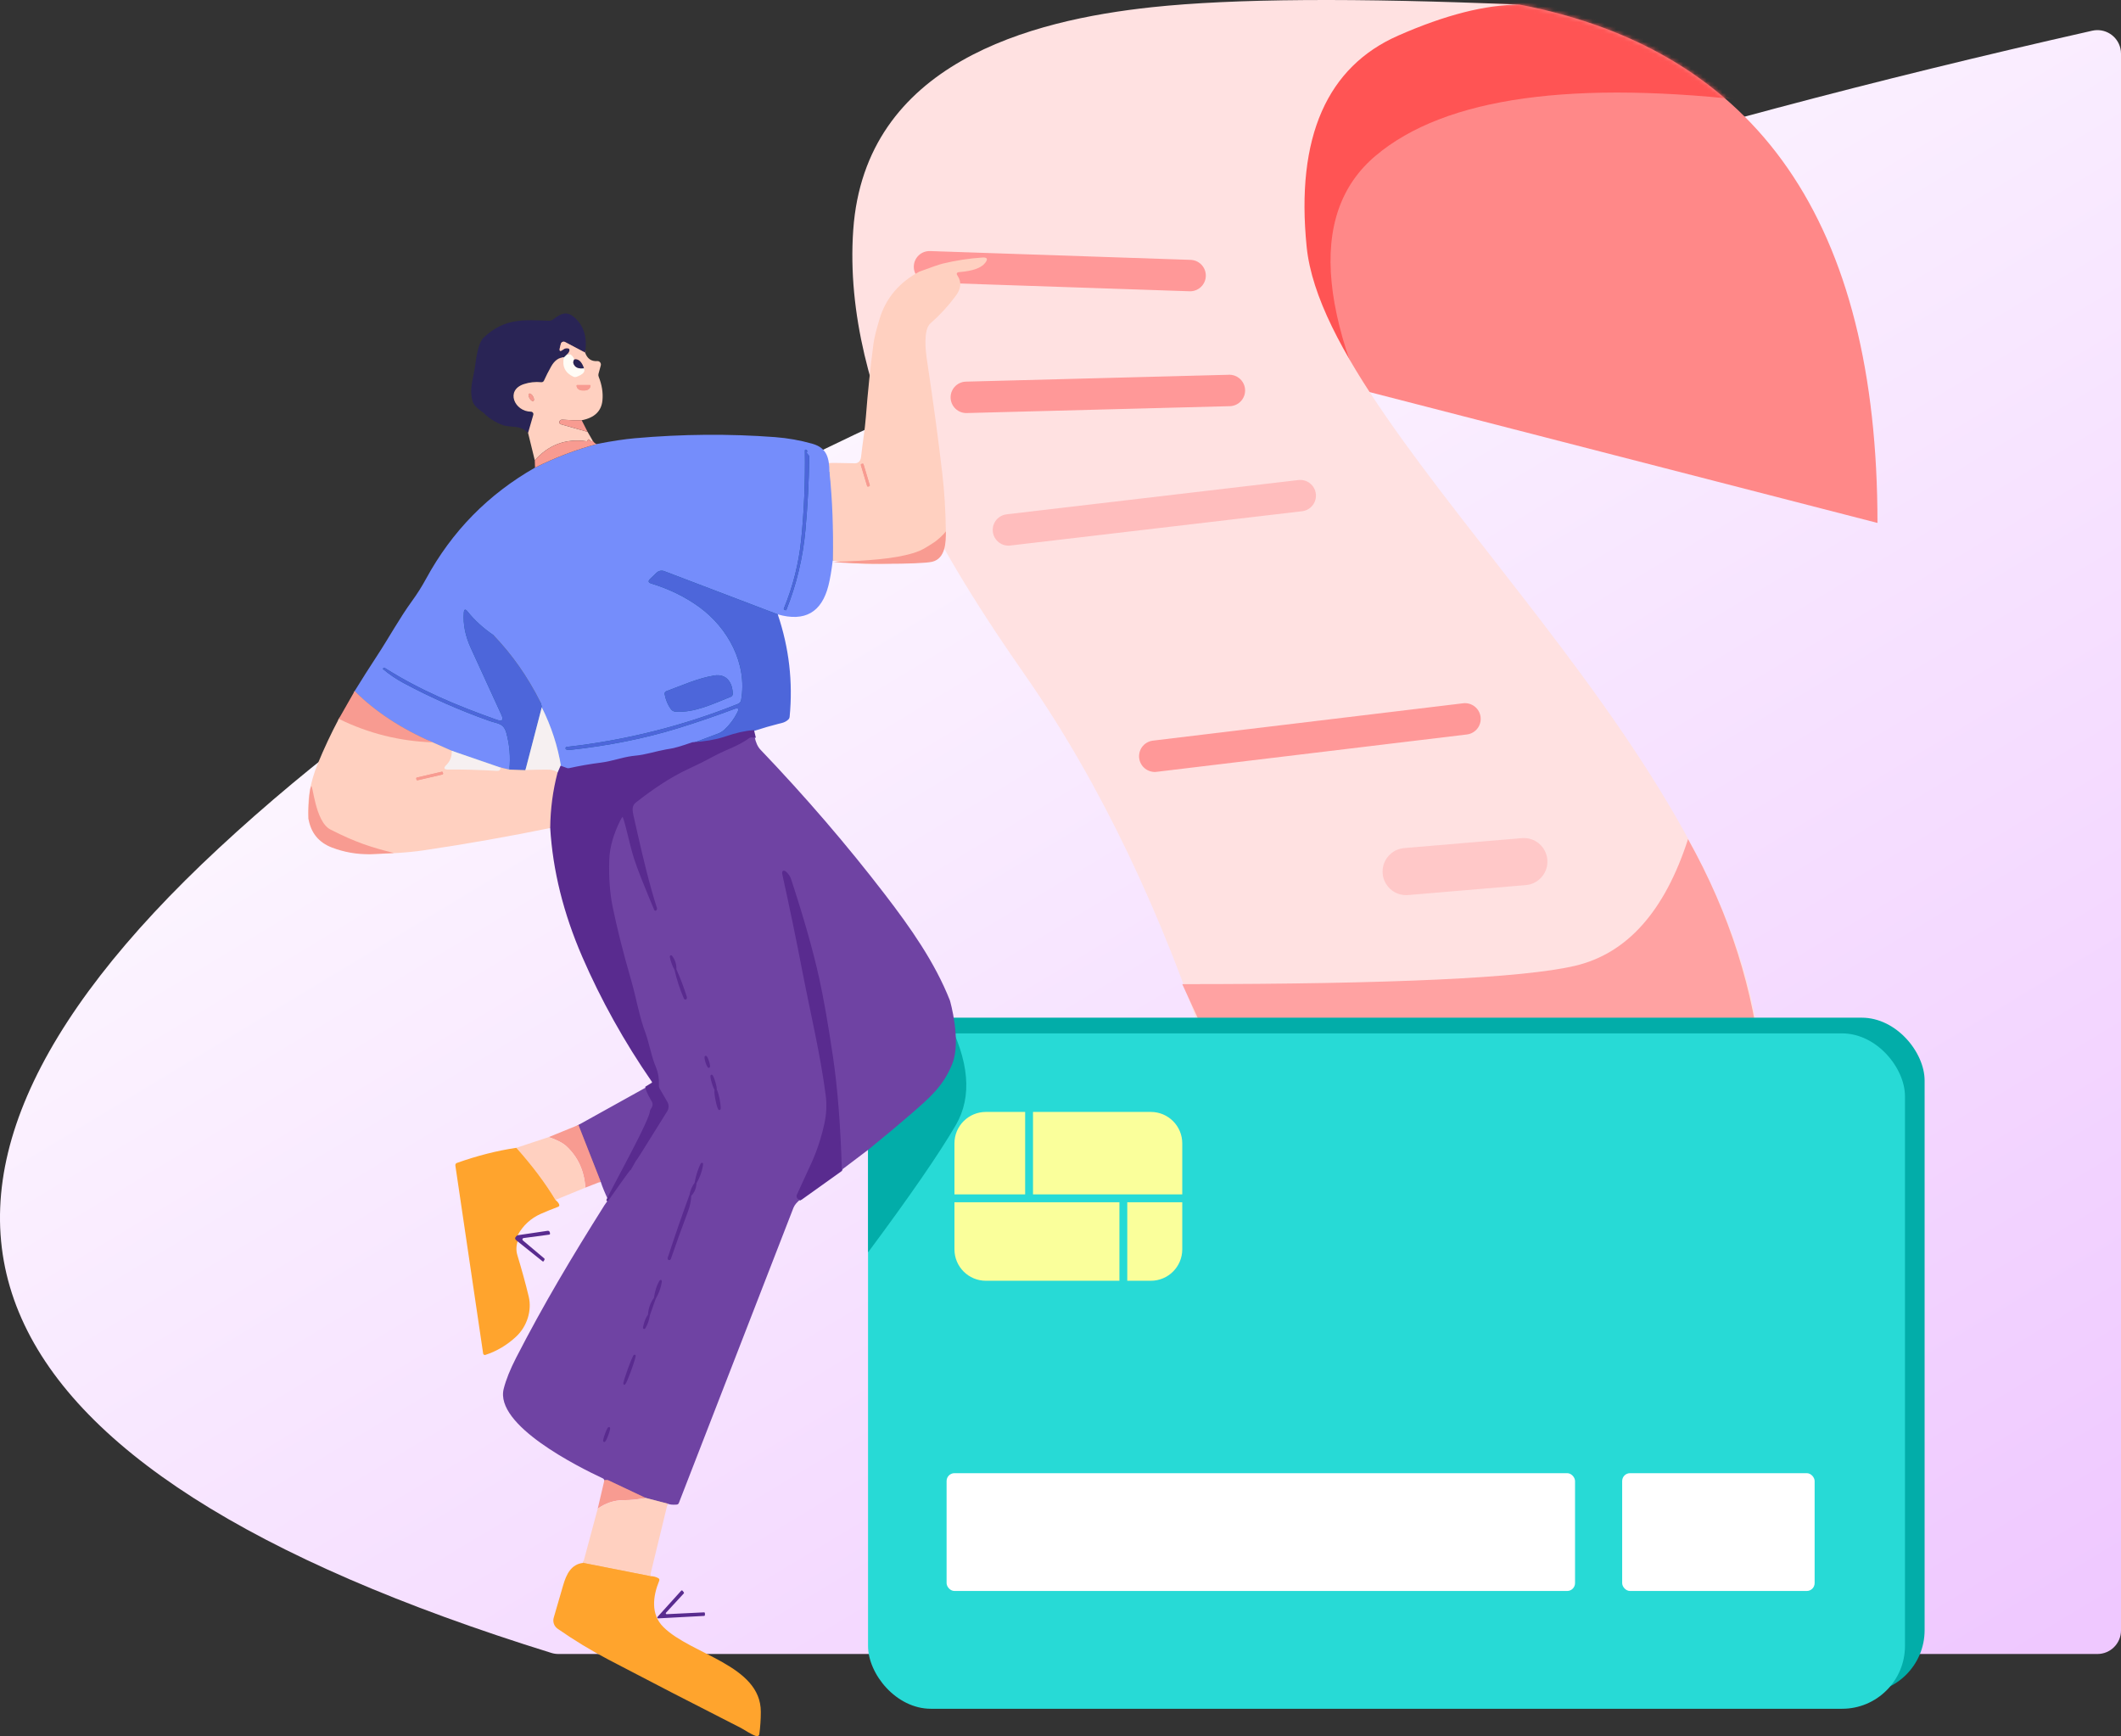<?xml version="1.0" encoding="UTF-8"?>
<svg width="540px" height="442px" viewBox="0 0 540 442" version="1.1" xmlns="http://www.w3.org/2000/svg" xmlns:xlink="http://www.w3.org/1999/xlink">
    <rect x="0" y="0" width="540" height="442" fill="#333333" stroke="none"/>
    <title>编组 30</title>
    <defs>
        <linearGradient x1="28.07%" y1="11.986%" x2="100%" y2="96.091%" id="linearGradient-1">
            <stop stop-color="#FFFFFF" offset="0.068%"></stop>
            <stop stop-color="#EFC8FF" offset="100%"></stop>
        </linearGradient>
        <path d="M73.894,0 C134.631,11.699 165,55.682 165,131.946 C165,131.946 112.917,118.529 8.75,91.695 C-2.917,65.378 -2.917,44.147 8.75,28.001 C17.092,16.455 28.911,6.59 47.53,2.011 C52.476,0.795 61.264,0.124 73.894,0 Z" id="path-2"></path>
    </defs>
    <g id="页面-1" stroke="none" stroke-width="1" fill="none" fill-rule="evenodd">
        <g id="3" transform="translate(-130, -962)">
            <g id="编组-30" transform="translate(130, 962)">
                <path d="M540,13.67 L540,415.057 C540,418.37 537.314,421.057 534,421.057 L142.156,421.057 C141.553,421.057 140.954,420.966 140.378,420.787 C-12.19,373.432 -40.396,305.125 55.761,215.865 C151.06,127.402 310.033,58.052 532.68,7.817 L532.68,7.817 C535.912,7.088 539.124,9.118 539.853,12.35 C539.951,12.783 540,13.226 540,13.67 Z" id="矩形" fill="url(#linearGradient-1)"></path>
                <path d="M214.086,297.963 C213.764,286.723 213.01,277.081 211.824,269.036 C210.593,260.754 209.435,254.148 208.35,249.219 C206.797,242.171 204.408,233.737 201.183,223.917 C200.985,223.314 200.66,222.784 200.208,222.328 C199.497,221.613 199.248,221.748 199.463,222.734 C201.27,230.92 202.99,239.249 204.622,247.723 C206.563,257.779 209.104,268.292 210.469,278.788 C210.785,281.216 210.666,283.675 210.113,286.166 C209.322,289.738 208.229,293.059 206.834,296.129 C205.591,298.884 204.351,301.586 203.114,304.234 C203.029,304.418 203.034,304.632 203.129,304.81 C203.225,304.988 203.398,305.11 203.597,305.138 L203.962,305.197" id="路径" stroke="#6A5C93" stroke-width="0.848"></path>
                <g id="编组-28" transform="translate(217.007, 0)">
                    <g id="路径-3" transform="translate(95.993, 1.18)">
                        <mask id="mask-3" fill="white">
                            <use xlink:href="#path-2"></use>
                        </mask>
                        <use id="蒙版" fill="#FF8888" xlink:href="#path-2"></use>
                        <path d="M135.35,24.82 C87.589,19.016 54.874,23.572 37.205,38.488 C19.536,53.404 22.303,81.473 45.505,122.695 L-19.109,107.419 C-28.697,56.418 -33.49,28.885 -33.49,24.82 C-33.49,18.722 20.492,-55.18 20.492,-55.18 C20.492,-55.18 110.622,-36.125 110.622,-36.125 C110.622,-36.125 118.865,-15.81 135.35,24.82 Z" fill="#FF5454" mask="url(#mask-3)"></path>
                    </g>
                    <path d="M169.887,1.18 C161.21,1.18 150.895,3.81 138.943,9.071 C121.015,16.963 112.819,34.719 115.668,62.868 C120.747,113.057 231.343,195.821 231.343,275.568 C231.343,355.315 175.198,362.315 124.478,355.806 C90.664,351.467 56.776,328.316 22.814,286.354 C75.997,298.789 98.656,293.012 90.791,269.021 C78.993,233.034 63.391,199.706 43.993,171.894 C24.595,144.082 -2.75,101.095 0.223,58.567 C3.197,16.04 45.391,5.129 76.323,1.83 C96.944,-0.37 128.132,-0.586 169.887,1.18 Z" id="路径-114" fill="#FFE1E1"></path>
                    <line x1="19.643" y1="67.91" x2="85.993" y2="70.152" id="路径-120" stroke="#FF5454" stroke-width="8" opacity="0.513" stroke-linecap="round"></line>
                    <line x1="29.013" y1="101.152" x2="95.993" y2="99.402" id="路径-120备份" stroke="#FF5454" stroke-width="8" opacity="0.513" stroke-linecap="round"></line>
                    <line x1="39.737" y1="134.904" x2="114.03" y2="126.175" id="路径-120备份-2" stroke="#FF5454" stroke-width="8" opacity="0.249" stroke-linecap="round"></line>
                    <line x1="76.993" y1="192.515" x2="155.977" y2="183.006" id="路径-120备份-4" stroke="#FF5454" stroke-width="8" opacity="0.513" stroke-linecap="round"></line>
                    <line x1="140.993" y1="221.877" x2="170.96" y2="219.341" id="路径-120备份-5" stroke="#FF5454" stroke-width="12" opacity="0.172" stroke-linecap="round" stroke-linejoin="round"></line>
                    <path d="M212.76,213.617 C206.827,232.004 197.238,242.753 183.993,245.865 C170.748,248.977 137.415,250.533 83.993,250.533 L93.028,270.312 L231.343,271.603 C230.484,262.088 228.503,252.424 225.398,242.61 C222.294,232.797 218.081,223.132 212.76,213.617 Z" id="路径-121" fill="#FFA2A2"></path>
                </g>
                <line x1="169.978" y1="382.784" x2="164.319" y2="381.305" id="路径" stroke="#B7939E" stroke-width="0.848"></line>
                <path d="M164.319,381.305 C160.981,379.744 157.82,378.251 154.838,376.826 C154.691,376.759 154.372,376.75 153.881,376.801" id="路径" stroke="#AD768A" stroke-width="0.848"></path>
                <line x1="152.932" y1="300.819" x2="147.264" y2="286.385" id="路径" stroke="#AD768A" stroke-width="0.848"></line>
                <path d="M212.011,142.688 C212.214,134.806 211.934,127.279 211.172,120.107" id="路径" stroke="#9297A4" stroke-width="0.848"></path>
                <path d="M198.014,156.403 L169.097,145.392 C168.44,145.144 167.697,145.295 167.183,145.781 L165.522,147.369 C164.946,147.916 165.039,148.307 165.801,148.544 C170.433,149.964 174.534,151.978 178.104,154.586 C185.331,159.868 190.329,169.003 188.686,178.223 C188.612,178.653 188.32,179.015 187.915,179.178 C173.952,184.784 159.419,188.437 144.315,190.139 C144.067,190.167 143.959,190.305 143.993,190.553 C144.005,190.671 144.067,190.753 144.18,190.798 C144.462,190.911 144.759,190.95 145.069,190.916 C154.954,189.835 164.087,188.007 172.469,185.432 C177.333,183.933 182.153,182.285 186.932,180.488 C187.954,180.099 188.22,180.392 187.728,181.367 C186.875,183.057 185.777,184.519 184.433,185.753 C183.951,186.194 183.39,186.538 182.78,186.767 L176.29,189.209" id="路径" stroke="#186094" stroke-width="0.848"></path>
                <path d="M176.29,189.209 C173.624,190.156 171.698,190.714 170.512,190.883 C167.53,191.305 164.717,192.353 161.743,192.623 C158.744,192.894 156.117,193.993 153.093,194.381 C150.291,194.736 147.577,195.207 144.951,195.793 C144.718,195.842 144.478,195.828 144.256,195.75 L142.858,195.235" id="路径" stroke="#456198" stroke-width="0.848"></path>
                <path d="M142.858,195.235 C142.022,190.018 140.381,184.959 137.935,180.057" id="路径" stroke="#91B1CB" stroke-width="0.848"></path>
                <path d="M137.935,180.057 C137.879,179.522 137.741,179.043 137.52,178.62" id="路径" stroke="#186094" stroke-width="0.848"></path>
                <path d="M137.52,178.62 C137.444,176.956 136.724,175.181 136.698,173.795 C136.614,169.451 139.045,167.415 142.206,164.854 C142.782,164.386 142.7,164.141 141.96,164.119 C135.292,163.958 132.242,162.42 129.776,155.998 C129.562,155.44 129.364,155.445 129.183,156.014 C128.511,158.133 127.336,160.031 125.659,161.71" id="路径" stroke="#8F8E6E" stroke-width="0.848"></path>
                <path d="M125.659,161.71 C123.027,159.913 120.821,157.902 119.042,155.676 C118.471,154.967 118.152,155.065 118.084,155.972 C117.858,158.879 118.454,161.882 119.872,164.981 C122.465,170.643 125.063,176.316 127.667,182.001 C128.265,183.313 127.884,183.73 126.523,183.252 C116.449,179.677 107.155,175.84 97.928,170.018 C97.81,169.939 97.708,169.956 97.623,170.068 L97.496,170.246 C97.474,170.274 97.476,170.299 97.505,170.322 C99.103,171.668 100.84,172.846 102.715,173.854 C109.725,177.612 117.025,180.835 124.617,183.522 C126.718,184.266 128.234,184.046 128.929,186.632 C129.748,189.668 130,192.764 129.683,195.919" id="路径" stroke="#186094" stroke-width="0.848"></path>
                <line x1="129.683" y1="195.919" x2="127.345" y2="195.37" id="路径" stroke="#9297A4" stroke-width="0.848"></line>
                <line x1="127.345" y1="195.37" x2="115.026" y2="191.128" id="路径" stroke="#91B1CB" stroke-width="0.848"></line>
                <line x1="115.026" y1="191.128" x2="110.154" y2="188.981" id="路径" stroke="#9297A4" stroke-width="0.848"></line>
                <path d="M110.154,188.981 C102.15,185.505 95.531,181.153 90.295,175.925" id="路径" stroke="#887B8F" stroke-width="0.848"></path>
                <path d="M191.778,186.133 C189.79,186.268 187.435,186.801 184.712,187.73 C182.43,188.508 179.623,189.001 176.29,189.209" id="路径" stroke="#324F88" stroke-width="0.848"></path>
                <line x1="165.496" y1="401.224" x2="148.475" y2="397.869" id="路径" stroke="#F5B46E" stroke-width="0.848"></line>
                <path d="M115.026,191.128 C115.077,192.559 114.613,193.767 113.636,194.753 C112.868,195.525 113.029,195.908 114.119,195.902 C118.022,195.863 122.16,195.976 126.531,196.24 C126.803,196.257 127.012,196.207 127.158,196.088 C127.407,195.891 127.469,195.652 127.345,195.37" id="路径" stroke="#F7D7CA" stroke-width="0.848"></path>
                <path d="M142.172,196.824 C140.997,201.308 140.384,205.948 140.333,210.742" id="路径" stroke="#AB8798" stroke-width="0.848"></path>
                <path d="M110.154,188.981 C101.772,188.699 93.808,186.708 86.262,183.006" id="路径" stroke="#EEA18F" stroke-width="0.848"></path>
                <path d="M125.659,161.71 C130.358,166.606 134.312,172.243 137.52,178.62" id="路径" stroke="#7C7D5E" stroke-width="0.848"></path>
                <line x1="137.935" y1="180.057" x2="133.767" y2="196.071" id="路径" stroke="#7E9FBB" stroke-width="0.848"></line>
                <line x1="133.767" y1="196.071" x2="129.683" y2="195.919" id="路径" stroke="#7F8694" stroke-width="0.848"></line>
                <line x1="142.858" y1="195.235" x2="142.172" y2="196.824" id="路径" stroke="#AAA0BF" stroke-width="0.848"></line>
                <path d="M142.172,196.824 C141.483,196.221 140.48,195.928 139.164,195.945 C137.464,195.962 135.665,196.004 133.767,196.071" id="路径" stroke="#F7D7CA" stroke-width="0.848"></path>
                <path d="M143.57,90.977 C143.073,93.27 143.875,94.909 145.976,95.895 C146.226,96.009 146.512,96.021 146.772,95.929 C148.455,95.321 149.088,94.597 148.67,93.757" id="路径" stroke="#FAD8C5" stroke-width="0.848"></path>
                <path d="M148.67,93.757 C148.088,92.061 147.272,91.309 146.222,91.501" id="路径" stroke="#AC7367" stroke-width="0.848"></path>
                <path d="M146.222,91.501 C145.702,90.323 145.058,89.918 144.29,90.284" id="路径" stroke="#FAD8C5" stroke-width="0.848"></path>
                <path d="M131.784,314.459 C131.536,314.622 131.361,314.794 131.259,314.975 C131.124,315.234 131.166,315.459 131.386,315.651 L131.784,316.014" id="路径" stroke="#A96A32" stroke-width="0.848"></path>
                <path d="M148.967,89.76 L143.858,87.064 C143.654,86.958 143.414,86.95 143.205,87.043 C142.997,87.135 142.844,87.318 142.79,87.537 L142.553,88.484 C142.316,89.414 142.581,89.588 143.349,89.008 C143.728,88.715 144.126,88.599 144.544,88.661 C144.922,88.712 145.066,88.923 144.976,89.295 C144.886,89.667 144.657,89.997 144.29,90.284" id="路径" stroke="#AC7367" stroke-width="0.848"></path>
                <path d="M146.222,91.501 C145.843,92.019 145.871,92.552 146.306,93.098 C146.764,93.667 147.552,93.887 148.67,93.757" id="路径" stroke="#AE8E89" stroke-width="0.848"></path>
                <path d="M219.85,118.186 C219.833,118.13 219.795,118.083 219.743,118.056 C219.692,118.028 219.632,118.022 219.576,118.038 L219.316,118.116 C219.199,118.15 219.133,118.273 219.168,118.389 L220.76,123.718 C220.777,123.774 220.815,123.821 220.867,123.848 C220.918,123.876 220.979,123.882 221.035,123.866 L221.294,123.788 C221.411,123.754 221.477,123.631 221.442,123.515 L219.85,118.186" id="路径" stroke="#EEA18F" stroke-width="0.848"></path>
                <path d="M150.212,98.016 L146.925,98.016 C146.855,98.016 146.798,98.073 146.798,98.143 L146.798,98.211 C146.798,98.869 147.473,99.402 148.306,99.402 L148.831,99.402 C149.664,99.402 150.339,98.869 150.339,98.211 L150.339,98.143 C150.339,98.073 150.282,98.016 150.212,98.016" id="路径" stroke="#EEA18F" stroke-width="0.848"></path>
                <path d="M135.81,102.088 C135.925,102.021 135.978,101.859 135.957,101.637 C135.936,101.414 135.843,101.15 135.699,100.902 C135.399,100.385 134.962,100.078 134.723,100.216 C134.608,100.282 134.555,100.444 134.576,100.667 C134.597,100.889 134.69,101.154 134.834,101.402 C135.134,101.919 135.572,102.226 135.81,102.088" id="路径" stroke="#AC7367" stroke-width="0.848"></path>
                <path d="M205.478,115.003 C205.563,114.828 205.521,114.681 205.351,114.563 C205.057,114.355 204.913,114.428 204.919,114.783 C205.026,122.637 204.713,130.175 203.979,137.397 C203.374,143.369 201.908,149.203 199.581,154.899 C199.508,155.068 199.559,155.183 199.734,155.245 L200.022,155.347 C200.107,155.381 200.169,155.353 200.208,155.262 C202.801,148.761 204.419,141.989 205.063,134.947 C205.634,128.67 205.956,122.487 206.029,116.397 C206.029,116.138 205.939,115.918 205.758,115.738 L205.563,115.535 C205.41,115.377 205.382,115.2 205.478,115.003" id="路径" stroke="#186094" stroke-width="0.848"></path>
                <path d="M140.257,145.4 C145.306,142.206 148.941,142.62 153.482,145.628 C153.957,145.938 154.09,145.831 153.881,145.307 C151.909,140.316 153.141,136.31 157.575,133.29 C158.173,132.885 158.111,132.656 157.388,132.606 C151.39,132.209 149.212,130.721 146.738,125.321 C146.563,124.938 146.385,124.938 146.205,125.321 C145.51,126.775 144.79,128.482 143.765,129.707 C142.087,131.724 139.556,132.696 136.173,132.623 C134.789,132.594 134.674,132.961 135.826,133.721 C139.921,136.425 141.158,140.13 139.537,144.834 C139.237,145.702 139.477,145.89 140.257,145.4" id="路径" stroke="#8F8E6E" stroke-width="0.848"></path>
                <path d="M164.344,167.17 C163.319,164.22 164.395,161.077 166.988,159.336 C167.462,159.015 167.414,158.817 166.844,158.744 C163.082,158.237 160.628,156.516 159.481,153.581 C159.295,153.107 159.117,153.11 158.947,153.589 C157.897,156.603 155.615,158.316 152.101,158.727 C151.339,158.817 151.268,159.088 151.89,159.538 C154.341,161.319 155.18,163.862 154.406,167.17 C154.27,167.767 154.471,167.916 155.008,167.617 C158.142,165.871 161.074,165.863 163.802,167.592 C163.932,167.676 164.101,167.668 164.224,167.573 C164.346,167.478 164.394,167.316 164.344,167.17" id="路径" stroke="#8F8E6E" stroke-width="0.848"></path>
                <path d="M181.865,171.961 C177.663,172.637 173.698,174.471 169.631,175.967 C169.328,176.08 169.152,176.398 169.216,176.719 C169.504,178.212 170.038,179.485 170.817,180.539 C171.092,180.904 171.51,181.132 171.961,181.164 C176.816,181.511 181.645,179.136 186.059,177.378 C186.37,177.257 186.57,176.955 186.559,176.626 C186.5,173.803 185.009,171.463 181.865,171.961" id="路径" stroke="#186094" stroke-width="0.848"></path>
                <path d="M112.742,196.625 C112.729,196.568 112.694,196.519 112.644,196.488 C112.595,196.457 112.535,196.448 112.478,196.461 L106.14,197.932 C106.083,197.945 106.034,197.98 106.003,198.03 C105.972,198.079 105.962,198.139 105.976,198.196 L106.041,198.475 C106.054,198.532 106.089,198.581 106.139,198.612 C106.189,198.643 106.248,198.653 106.305,198.64 L112.643,197.169 C112.7,197.156 112.749,197.12 112.78,197.071 C112.811,197.021 112.821,196.962 112.807,196.905 L112.742,196.625" id="路径" stroke="#EEA18F" stroke-width="0.848"></path>
                <path d="M171.969,246.836 C172.534,249.309 173.328,251.737 174.35,254.12 C174.378,254.182 174.424,254.219 174.486,254.23 C174.52,254.236 174.548,254.222 174.571,254.188 C174.644,254.092 174.664,253.985 174.63,253.867 C173.884,251.467 172.997,249.123 171.969,246.836" id="路径" stroke="#6A5C93" stroke-width="0.848"></path>
                <path d="M171.969,246.836 C172.003,245.596 171.679,244.517 170.995,243.599 C170.803,243.34 170.738,243.368 170.8,243.683 C171.032,244.81 171.422,245.861 171.969,246.836" id="路径" stroke="#6A5C93" stroke-width="0.848"></path>
                <path d="M180.477,271.601 C180.533,271.584 180.543,271.431 180.506,271.177 C180.469,270.923 180.387,270.588 180.279,270.246 C180.171,269.904 180.045,269.583 179.93,269.353 C179.814,269.124 179.717,269.005 179.662,269.022 C179.606,269.04 179.595,269.192 179.632,269.447 C179.669,269.701 179.751,270.036 179.859,270.378 C179.967,270.72 180.093,271.041 180.209,271.271 C180.325,271.5 180.421,271.619 180.477,271.601" id="路径" stroke="#6A5C93" stroke-width="0.848"></path>
                <path d="M182.197,277.301 C182.253,277.285 182.252,277.086 182.195,276.749 C182.137,276.413 182.027,275.965 181.89,275.506 C181.753,275.046 181.599,274.612 181.462,274.298 C181.325,273.985 181.217,273.818 181.161,273.835 C181.105,273.852 181.106,274.05 181.163,274.387 C181.221,274.724 181.33,275.171 181.468,275.631 C181.605,276.091 181.759,276.525 181.896,276.838 C182.033,277.152 182.141,277.318 182.197,277.301" id="路径" stroke="#6A5C93" stroke-width="0.848"></path>
                <path d="M183.169,282.349 C183.325,282.319 183.236,281.206 182.97,279.865 C182.703,278.523 182.361,277.461 182.205,277.492 C182.049,277.522 182.138,278.635 182.405,279.976 C182.671,281.318 183.013,282.38 183.169,282.349" id="路径" stroke="#6A5C93" stroke-width="0.848"></path>
                <path d="M177.087,301.149 C176.426,302.079 175.983,303.132 175.757,304.31" id="路径" stroke="#6A5C93" stroke-width="0.848"></path>
                <path d="M175.757,304.31 C173.814,309.617 171.967,314.955 170.216,320.324 C170.182,320.431 170.221,320.501 170.334,320.535 L170.334,320.544 C170.447,320.577 170.521,320.541 170.555,320.434 C171.933,316.422 173.373,312.428 174.876,308.45 C175.406,307.059 175.7,305.679 175.757,304.31" id="路径" stroke="#6A5C93" stroke-width="0.848"></path>
                <path d="M175.757,304.31 C176.564,303.515 177.008,302.462 177.087,301.149" id="路径" stroke="#6A5C93" stroke-width="0.848"></path>
                <path d="M177.087,301.149 C177.889,299.741 178.417,298.346 178.671,296.966 C178.841,296.031 178.736,296 178.358,296.873 C177.804,298.129 177.381,299.555 177.087,301.149" id="路径" stroke="#6A5C93" stroke-width="0.848"></path>
                <path d="M166.717,330.516 C165.801,331.766 165.304,333.175 165.225,334.741" id="路径" stroke="#6A5C93" stroke-width="0.848"></path>
                <path d="M165.225,334.741 C164.661,335.502 164.251,336.502 163.997,337.741 C163.901,338.192 163.969,338.217 164.2,337.817 C164.697,336.966 165.039,335.941 165.225,334.741" id="路径" stroke="#6A5C93" stroke-width="0.848"></path>
                <line x1="165.225" y1="334.741" x2="166.717" y2="330.516" id="路径" stroke="#6A5C93" stroke-width="0.848"></line>
                <path d="M166.717,330.516 C167.468,329.242 167.968,327.901 168.216,326.493 C168.312,325.963 168.23,325.932 167.97,326.4 C167.4,327.409 166.982,328.78 166.717,330.516" id="路径" stroke="#6A5C93" stroke-width="0.848"></path>
                <path d="M158.963,352.285 C159.017,352.304 159.208,351.944 159.492,351.283 C159.775,350.622 160.13,349.714 160.476,348.76 C160.823,347.805 161.133,346.881 161.339,346.192 C161.545,345.503 161.63,345.105 161.575,345.085 C161.52,345.065 161.33,345.426 161.046,346.087 C160.762,346.748 160.408,347.655 160.062,348.61 C159.715,349.565 159.405,350.488 159.199,351.178 C158.992,351.867 158.908,352.265 158.963,352.285" id="路径" stroke="#6A5C93" stroke-width="0.848"></path>
                <path d="M153.837,366.857 C153.888,366.875 154.001,366.716 154.151,366.415 C154.302,366.114 154.477,365.695 154.639,365.25 C154.977,364.325 155.165,363.544 155.06,363.505 C155.009,363.487 154.896,363.646 154.746,363.947 C154.595,364.248 154.419,364.667 154.257,365.112 C153.92,366.037 153.731,366.818 153.837,366.857" id="路径" stroke="#575F82" stroke-width="0.848"></path>
                <path d="M423.554,388.633 C423.492,388.504 423.381,388.404 423.245,388.356 C423.11,388.309 422.961,388.317 422.831,388.379 L401.101,398.764 C400.971,398.826 400.871,398.936 400.823,399.072 C400.776,399.207 400.784,399.356 400.846,399.485 L400.86,399.516 C400.923,399.645 401.034,399.744 401.169,399.792 C401.305,399.84 401.454,399.832 401.584,399.77 L423.314,389.385 C423.444,389.323 423.544,389.212 423.591,389.077 C423.639,388.941 423.631,388.793 423.569,388.663 L423.554,388.633" id="路径" stroke="#6A5C93" stroke-width="0.848"></path>
                <path d="M243.139,75.571 C241.325,77.999 239.236,80.256 236.869,82.34 C235.022,83.971 235.666,89.473 236.005,91.695 C237.558,101.926 238.857,111.532 239.902,120.513 C240.444,125.132 240.746,130.048 240.809,135.259 C240.809,136.527 240.127,139.15 238.811,139.702 C235.862,140.952 235.185,141.519 232.641,142.285 C231.978,142.485 229.376,142.673 228.727,143.288 C222.915,143.828 217.343,143.628 212.011,142.688 C212.214,134.806 211.008,118.36 210.991,117.927 C210.988,117.816 213.036,117.816 217.136,117.927 C218.396,118.084 219.094,117.532 219.229,116.27 C219.602,112.848 220.186,109.543 220.449,106.121 C220.929,99.845 221.582,93.585 222.406,87.343 C222.576,86.075 223.081,84.036 223.923,81.225 C225.51,75.951 228.879,71.932 234.031,69.165 C237.137,68.01 239.125,67.326 239.995,67.112 C243.316,66.306 246.683,65.788 250.094,65.557 C251.348,65.467 251.594,65.92 250.832,66.917 C249.837,68.213 247.646,68.996 244.257,69.267 C243.562,69.323 243.41,69.639 243.799,70.213 C244.906,71.853 244.686,73.639 243.139,75.571 Z M219.85,118.186 C219.833,118.13 219.795,118.083 219.743,118.056 C219.692,118.028 219.632,118.022 219.576,118.038 L219.316,118.116 C219.199,118.15 219.133,118.273 219.168,118.389 L220.76,123.718 C220.777,123.774 220.815,123.821 220.867,123.848 C220.918,123.876 220.979,123.882 221.035,123.866 L221.294,123.788 C221.411,123.754 221.477,123.631 221.442,123.515 L219.85,118.186 Z" id="形状" fill="#FFD0C0" fill-rule="nonzero"></path>
                <path d="M148.967,89.76 L143.858,87.064 C143.654,86.958 143.414,86.95 143.205,87.043 C142.997,87.135 142.844,87.318 142.79,87.537 L142.553,88.484 C142.316,89.414 142.581,89.588 143.349,89.008 C143.728,88.715 144.126,88.599 144.544,88.661 C144.922,88.712 145.066,88.923 144.976,89.295 C144.886,89.667 144.657,89.997 144.29,90.284 L143.57,90.977 C142.259,90.994 141.172,91.774 140.308,93.318 C139.624,94.535 139.017,95.732 138.486,96.909 C138.368,97.168 138.1,97.324 137.817,97.298 C136.28,97.152 134.803,97.312 133.386,97.78 C128.607,99.343 130.988,104.76 135.173,104.802 C135.372,104.806 135.558,104.9 135.676,105.058 C135.794,105.215 135.83,105.418 135.775,105.605 L134.445,110.203 C132.428,108.284 131.189,108.87 128.622,108.388 C127.345,108.152 124.543,106.679 123.227,105.191 C122.99,104.921 120.739,103.704 120.304,102.121 C119.439,98.999 120.412,96.85 120.937,93.318 C121.247,91.222 121.653,87.31 123.227,85.856 C128.622,80.87 133.428,81.453 139.723,81.656 C140.152,81.667 140.536,81.543 140.875,81.284 C142.722,79.873 144.247,79.011 146.323,80.87 C148.684,82.999 149.565,85.963 148.967,89.76 Z" id="路径" fill="#292455" fill-rule="nonzero"></path>
                <path d="M148.967,89.76 C149.515,91.309 150.54,92.03 152.042,91.923 C152.327,91.902 152.605,92.021 152.787,92.241 C152.969,92.461 153.032,92.755 152.957,93.03 L152.381,95.143 C152.31,95.395 152.325,95.663 152.423,95.904 C153.248,97.966 153.567,99.969 153.381,101.912 C153.115,104.673 151.353,106.363 148.094,106.983 C146.597,107.017 144.965,106.969 143.197,106.839 C143.027,106.828 142.889,106.85 142.782,106.907 C142.595,107.014 142.474,107.155 142.417,107.329 C142.373,107.467 142.387,107.617 142.455,107.745 C142.524,107.872 142.642,107.966 142.782,108.005 L149.602,109.941 L150.932,112.239 C150.689,112.453 150.373,112.346 149.983,111.918 C149.876,111.8 149.783,111.811 149.704,111.952 L149.577,112.18 C149.52,112.293 149.427,112.341 149.297,112.324 C144.072,111.591 139.692,113.214 136.156,117.191 L134.445,110.203 L135.775,105.605 C135.83,105.418 135.794,105.215 135.676,105.058 C135.558,104.9 135.372,104.806 135.173,104.802 C130.988,104.76 128.607,99.343 133.386,97.78 C134.803,97.312 136.28,97.152 137.817,97.298 C138.1,97.324 138.368,97.168 138.486,96.909 C139.017,95.732 139.624,94.535 140.308,93.318 C141.172,91.774 142.259,90.994 143.57,90.977 C143.073,93.27 143.875,94.909 145.976,95.895 C146.226,96.009 146.512,96.021 146.772,95.929 C148.455,95.321 149.088,94.597 148.67,93.757 C148.088,92.061 147.272,91.309 146.222,91.501 C145.702,90.323 145.058,89.918 144.29,90.284 C144.657,89.997 144.886,89.667 144.976,89.295 C145.066,88.923 144.922,88.712 144.544,88.661 C144.126,88.599 143.728,88.715 143.349,89.008 C142.581,89.588 142.316,89.414 142.553,88.484 L142.79,87.537 C142.844,87.318 142.997,87.135 143.205,87.043 C143.414,86.95 143.654,86.958 143.858,87.064 L148.967,89.76 Z M150.212,98.016 L146.925,98.016 C146.855,98.016 146.798,98.073 146.798,98.143 L146.798,98.211 C146.798,98.869 147.473,99.402 148.306,99.402 L148.831,99.402 C149.664,99.402 150.339,98.869 150.339,98.211 L150.339,98.143 C150.339,98.073 150.282,98.016 150.212,98.016 Z M135.81,102.088 C135.925,102.021 135.978,101.859 135.957,101.637 C135.936,101.414 135.843,101.15 135.699,100.902 C135.399,100.385 134.962,100.078 134.723,100.216 C134.608,100.282 134.555,100.444 134.576,100.667 C134.597,100.889 134.69,101.154 134.834,101.402 C135.134,101.919 135.572,102.226 135.81,102.088 L135.81,102.088 Z" id="形状" fill="#FFD0C0" fill-rule="nonzero"></path>
                <path d="M144.29,90.284 C145.058,89.918 145.702,90.323 146.222,91.501 C145.843,92.019 145.871,92.552 146.306,93.098 C146.764,93.667 147.552,93.887 148.67,93.757 C149.088,94.597 148.455,95.321 146.772,95.929 C146.512,96.021 146.226,96.009 145.976,95.895 C143.875,94.909 143.073,93.27 143.57,90.977 L144.29,90.284 Z" id="路径" fill="#FFFCF6" fill-rule="nonzero"></path>
                <path d="M146.222,91.501 C147.272,91.309 148.088,92.061 148.67,93.757 C147.552,93.887 146.764,93.667 146.306,93.098 C145.871,92.552 145.843,92.019 146.222,91.501 Z" id="路径" fill="#292455" fill-rule="nonzero"></path>
                <path d="M150.212,98.016 C150.282,98.016 150.339,98.073 150.339,98.143 L150.339,98.211 C150.339,98.869 149.664,99.402 148.831,99.402 L148.306,99.402 C147.473,99.402 146.798,98.869 146.798,98.211 L146.798,98.143 C146.798,98.073 146.855,98.016 146.925,98.016 L150.212,98.016 Z" id="路径" fill="#F89B91" fill-rule="nonzero"></path>
                <path d="M135.81,102.088 C135.572,102.226 135.134,101.919 134.834,101.402 C134.69,101.154 134.597,100.889 134.576,100.667 C134.555,100.444 134.608,100.282 134.723,100.216 C134.962,100.078 135.399,100.385 135.699,100.902 C135.843,101.15 135.936,101.414 135.957,101.637 C135.978,101.859 135.925,102.021 135.81,102.088 L135.81,102.088 Z" id="路径" fill="#F89B91" fill-rule="nonzero"></path>
                <path d="M148.094,106.983 L149.602,109.941 L142.782,108.005 C142.642,107.966 142.524,107.872 142.455,107.745 C142.387,107.617 142.373,107.467 142.417,107.329 C142.474,107.155 142.595,107.014 142.782,106.907 C142.889,106.85 143.027,106.828 143.197,106.839 C144.965,106.969 146.597,107.017 148.094,106.983 Z" id="路径" fill="#F89B91" fill-rule="nonzero"></path>
                <path d="M125.659,161.71 C123.027,159.913 120.821,157.902 119.042,155.676 C118.471,154.967 118.152,155.065 118.084,155.972 C117.858,158.879 118.454,161.882 119.872,164.981 C122.465,170.643 125.063,176.316 127.667,182.001 C128.265,183.313 127.884,183.73 126.523,183.252 C116.449,179.677 107.155,175.84 97.928,170.018 C97.81,169.939 97.708,169.956 97.623,170.068 L97.496,170.246 C97.474,170.274 97.476,170.299 97.505,170.322 C99.103,171.668 100.84,172.846 102.715,173.854 C109.725,177.612 117.025,180.835 124.617,183.522 C126.718,184.266 128.234,184.046 128.929,186.632 C129.748,189.668 130,192.764 129.683,195.919 L127.345,195.37 L115.026,191.128 L110.154,188.981 C102.15,185.505 95.531,181.153 90.295,175.925 C92.187,172.854 94.045,169.927 95.869,167.144 C99.03,162.344 101.665,157.443 104.96,152.913 C106.231,151.167 107.412,149.293 108.502,147.293 C115.054,135.259 124.292,125.842 136.215,119.042 C141.418,116.451 146.758,114.428 152.237,112.974 C155.852,112.27 158.981,111.8 161.625,111.563 C173.74,110.493 185.636,110.397 197.311,111.276 C200.575,111.524 203.767,112.093 206.885,112.983 C210.587,114.048 211.112,116.693 211.172,120.107 C211.934,127.279 212.214,134.806 212.011,142.688 C211.7,145.279 211.338,147.395 210.926,149.034 C209.203,155.902 204.899,158.358 198.014,156.403 L169.097,145.392 C168.44,145.144 167.697,145.295 167.183,145.781 L165.522,147.369 C164.946,147.916 165.039,148.307 165.801,148.544 C170.433,149.964 174.534,151.978 178.104,154.586 C185.331,159.868 190.329,169.003 188.686,178.223 C188.612,178.653 188.32,179.015 187.915,179.178 C173.952,184.784 159.419,188.437 144.315,190.139 C144.067,190.167 143.959,190.305 143.993,190.553 C144.005,190.671 144.067,190.753 144.18,190.798 C144.462,190.911 144.759,190.95 145.069,190.916 C154.954,189.835 164.087,188.007 172.469,185.432 C177.333,183.933 182.153,182.285 186.932,180.488 C187.954,180.099 188.22,180.392 187.728,181.367 C186.875,183.057 185.777,184.519 184.433,185.753 C183.951,186.194 183.39,186.538 182.78,186.767 L176.29,189.209 C173.624,190.156 171.698,190.714 170.512,190.883 C167.53,191.305 164.717,192.353 161.743,192.623 C158.744,192.894 156.117,193.993 153.093,194.381 C150.291,194.736 147.577,195.207 144.951,195.793 C144.718,195.842 144.478,195.828 144.256,195.75 L142.858,195.235 C142.022,190.018 140.381,184.959 137.935,180.057 C137.879,179.522 137.741,179.043 137.52,178.62 C134.312,172.243 130.358,166.606 125.659,161.71 Z M181.865,171.961 C177.663,172.637 173.698,174.471 169.631,175.967 C169.328,176.08 169.152,176.398 169.216,176.719 C169.504,178.212 170.038,179.485 170.817,180.539 C171.092,180.904 171.51,181.132 171.961,181.164 C176.816,181.511 181.645,179.136 186.059,177.378 C186.37,177.257 186.57,176.955 186.559,176.626 C186.5,173.803 185.009,171.463 181.865,171.961 Z M204.919,114.783 C205.026,122.637 204.713,130.175 203.979,137.397 C203.374,143.369 201.908,149.203 199.581,154.899 C199.508,155.068 199.559,155.183 199.734,155.245 L200.022,155.347 C200.107,155.381 200.169,155.353 200.208,155.262 C202.801,148.761 204.419,141.989 205.063,134.947 C205.634,128.67 205.956,122.487 206.029,116.397 C206.029,116.138 205.939,115.918 205.758,115.738 L205.563,115.535 C205.41,115.377 205.382,115.2 205.478,115.003 C205.563,114.828 205.521,114.681 205.351,114.563 C205.057,114.355 204.913,114.428 204.919,114.783 Z" id="形状结合" fill="#758DFB" fill-rule="nonzero"></path>
                <path d="M150.932,112.239 C151.378,112.887 151.813,113.132 152.237,112.974 C146.758,114.428 141.418,116.451 136.215,119.042 L136.156,117.191 C139.692,113.214 144.072,111.591 149.297,112.324 C149.427,112.341 149.52,112.293 149.577,112.18 L149.704,111.952 C149.783,111.811 149.876,111.8 149.983,111.918 C150.373,112.346 150.689,112.453 150.932,112.239 Z" id="路径" fill="#F89B91" fill-rule="nonzero"></path>
                <path d="M118.958,155.576 L119.042,155.676 C120.821,157.902 123.027,159.913 125.659,161.71 C130.358,166.606 134.312,172.243 137.52,178.62 C137.741,179.043 137.879,179.522 137.935,180.057 L133.767,196.071 L129.683,195.919 C130,192.764 129.748,189.668 128.929,186.632 C128.234,184.046 126.718,184.266 124.617,183.522 C117.025,180.835 109.725,177.612 102.715,173.854 C100.84,172.846 99.103,171.668 97.505,170.322 C97.476,170.299 97.474,170.274 97.496,170.246 L97.623,170.068 C97.708,169.956 97.81,169.939 97.928,170.018 C107.155,175.84 116.449,179.677 126.523,183.252 C127.884,183.73 128.265,183.313 127.667,182.001 L119.872,164.981 C118.454,161.882 117.858,158.879 118.084,155.972 C118.149,155.111 118.44,154.978 118.958,155.576 Z M169.097,145.392 L198.014,156.403 C200.895,164.899 201.903,173.587 201.039,182.466 C201.01,182.753 200.892,182.995 200.683,183.192 C200.22,183.626 199.624,183.928 198.895,184.097 L198.176,184.269 C196.441,184.698 194.309,185.32 191.778,186.133 C189.923,186.259 187.747,186.732 185.252,187.55 L184.712,187.73 C182.43,188.508 179.623,189.001 176.29,189.209 L182.78,186.767 C183.39,186.538 183.951,186.194 184.433,185.753 C185.777,184.519 186.875,183.057 187.728,181.367 C188.198,180.435 187.976,180.126 187.061,180.441 L186.932,180.488 C182.153,182.285 177.333,183.933 172.469,185.432 C164.087,188.007 154.954,189.835 145.069,190.916 C144.759,190.95 144.462,190.911 144.18,190.798 C144.067,190.753 144.005,190.671 143.993,190.553 C143.959,190.305 144.067,190.167 144.315,190.139 C159.419,188.437 173.952,184.784 187.915,179.178 C188.32,179.015 188.612,178.653 188.686,178.223 C190.329,169.003 185.331,159.868 178.104,154.586 C174.534,151.978 170.433,149.964 165.801,148.544 C165.039,148.307 164.946,147.916 165.522,147.369 L167.183,145.781 C167.697,145.295 168.44,145.144 169.097,145.392 Z M186.559,176.626 C186.57,176.955 186.37,177.257 186.059,177.378 L185.171,177.737 C181.001,179.44 176.492,181.488 171.961,181.164 C171.51,181.132 171.092,180.904 170.817,180.539 C170.038,179.485 169.504,178.212 169.216,176.719 C169.152,176.398 169.328,176.08 169.631,175.967 C173.698,174.471 177.663,172.637 181.865,171.961 C185.009,171.463 186.5,173.803 186.559,176.626 Z M205.351,114.563 C205.496,114.665 205.548,114.787 205.507,114.93 L205.478,115.003 C205.382,115.2 205.41,115.377 205.563,115.535 L205.758,115.738 C205.939,115.918 206.029,116.138 206.029,116.397 C205.956,122.487 205.634,128.67 205.063,134.947 C204.419,141.989 202.801,148.761 200.208,155.262 C200.169,155.353 200.107,155.381 200.022,155.347 L199.734,155.245 C199.559,155.183 199.508,155.068 199.581,154.899 C201.908,149.203 203.374,143.369 203.979,137.397 C204.713,130.175 205.026,122.637 204.919,114.783 C204.913,114.428 205.057,114.355 205.351,114.563 Z" id="形状" fill="#4D66DA" fill-rule="nonzero"></path>
                <path d="M221.442,123.515 C221.477,123.631 221.411,123.754 221.294,123.788 L221.035,123.866 C220.979,123.882 220.918,123.876 220.867,123.848 C220.815,123.821 220.777,123.774 220.76,123.718 L219.168,118.389 C219.133,118.273 219.199,118.15 219.316,118.116 L219.576,118.038 C219.632,118.022 219.692,118.028 219.743,118.056 C219.795,118.083 219.833,118.13 219.85,118.186 L221.442,123.515 Z" id="路径" fill="#F89B91" fill-rule="nonzero"></path>
                <path d="M240.809,135.259 C240.842,138.056 240.732,142.172 237.335,143.009 C234.465,143.707 216.668,143.707 212.075,143.009 C213.663,143.009 222.945,142.765 228.528,141.733 C234.111,140.7 235.127,139.747 237.335,138.384 C238.739,137.517 240.298,136.043 240.809,135.259 Z" id="路径" fill="#F89B91" fill-rule="nonzero"></path>
                <path d="M90.295,175.925 C95.531,181.153 102.15,185.505 110.154,188.981 C101.772,188.699 93.808,186.708 86.262,183.006 L90.295,175.925 Z" id="路径" fill="#F89B91" fill-rule="nonzero"></path>
                <path d="M137.935,180.057 C140.381,184.959 142.022,190.018 142.858,195.235 L142.172,196.824 C141.483,196.221 140.48,195.928 139.164,195.945 C137.464,195.962 135.665,196.004 133.767,196.071 L137.935,180.057 Z" id="路径" fill="#F6F0F1" fill-rule="nonzero"></path>
                <g id="编组-29" transform="translate(221, 259.075)">
                    <rect id="蒙版" fill="#02ADA9" fill-rule="nonzero" x="5" y="0" width="264" height="171.93" rx="16"></rect>
                    <rect id="蒙版" fill="#27DAD6" fill-rule="nonzero" x="0" y="3.998" width="264" height="171.93" rx="16"></rect>
                    <rect id="矩形" fill="#FFFFFF" fill-rule="nonzero" x="20" y="115.953" width="160" height="29.988" rx="2"></rect>
                    <rect id="矩形备份-28" fill="#FFFFFF" fill-rule="nonzero" x="192" y="115.953" width="49" height="29.988" rx="2"></rect>
                    <path d="M80,46.981 L80,58.976 C80,63.392 76.418,66.973 72,66.973 L66,66.973 L66,46.981 L80,46.981 Z M40,23.99 L40,44.982 L22,44.982 L22,31.987 C22,27.57 25.582,23.99 30,23.99 L40,23.99 Z M72,23.99 C76.418,23.99 80,27.57 80,31.987 L80,44.982 L42,44.982 L42,23.99 L72,23.99 Z M64,66.973 L30,66.973 C25.582,66.973 22,63.392 22,58.976 L22,46.981 L64,46.981 L64,66.973 Z" id="形状" fill="#FAFF9B"></path>
                </g>
                <path d="M230.701,256.854 L221,274.526 L221,318.825 C231.703,304.435 239.157,293.622 243.363,286.385 C247.568,279.149 246.781,270.045 241,259.075 L230.701,256.854 Z" id="路径-2" fill="#02ADA9" fill-rule="nonzero"></path>
                <path d="M86.262,183.006 C93.808,186.708 101.772,188.699 110.154,188.981 L115.026,191.128 C115.077,192.559 114.613,193.767 113.636,194.753 C112.868,195.525 113.029,195.908 114.119,195.902 C118.022,195.863 122.16,195.976 126.531,196.24 C126.803,196.257 127.012,196.207 127.158,196.088 C127.407,195.891 127.469,195.652 127.345,195.37 L129.683,195.919 L133.767,196.071 C135.665,196.004 137.464,195.962 139.164,195.945 C140.48,195.928 141.483,196.221 142.172,196.824 C140.997,201.308 140.384,205.948 140.333,210.742 C129.613,212.939 118.824,214.844 107.968,216.455 C103.325,217.148 98.742,217.291 94.073,217.46 C90.271,216.79 86.373,215.207 82.381,212.711 C81.202,211.974 79.628,210.742 78.535,208.469 C78.156,203.877 78.941,199.207 80.89,194.457 C82.494,190.542 84.285,186.725 86.262,183.006 Z M112.742,196.625 C112.729,196.568 112.694,196.519 112.644,196.488 C112.595,196.457 112.535,196.448 112.478,196.461 L106.14,197.932 C106.083,197.945 106.034,197.98 106.003,198.03 C105.972,198.079 105.962,198.139 105.976,198.196 L106.041,198.475 C106.054,198.532 106.089,198.581 106.139,198.612 C106.189,198.643 106.248,198.653 106.305,198.64 L112.643,197.169 C112.7,197.156 112.749,197.12 112.78,197.071 C112.811,197.021 112.821,196.962 112.807,196.905 L112.742,196.625 Z" id="形状" fill="#FFD0C0" fill-rule="nonzero"></path>
                <path d="M192.117,187.536 C192.411,189.007 192.911,190.111 193.617,190.849 C205.077,202.838 215.623,215.1 225.253,227.635 C231.777,236.128 237.987,244.934 241.825,254.636 C241.932,254.911 244.734,264.874 242.503,270.666 C240.272,276.457 236.549,279.58 232.087,283.46 C229.113,286.048 225.462,289.102 221.135,292.622 L214.086,297.963 C213.764,286.723 213.01,277.081 211.824,269.036 C210.593,260.754 209.435,254.148 208.35,249.219 C206.797,242.171 204.408,233.737 201.183,223.917 C200.985,223.314 200.66,222.784 200.208,222.328 C199.497,221.613 199.248,221.748 199.463,222.734 C201.27,230.92 202.99,239.249 204.622,247.723 C206.563,257.779 209.104,268.292 210.469,278.788 C210.785,281.216 210.666,283.675 210.113,286.166 C209.322,289.738 208.229,293.059 206.834,296.129 C205.591,298.884 204.351,301.586 203.114,304.234 C203.029,304.418 203.034,304.632 203.129,304.81 C203.225,304.988 203.398,305.11 203.597,305.138 L203.962,305.197 C202.951,305.963 202.298,306.724 202.004,307.479 C192.301,332.521 182.58,357.561 172.842,382.598 C172.74,382.863 172.548,383.006 172.266,383.029 C171.238,383.108 170.475,383.026 169.978,382.784 L164.319,381.305 C160.981,379.744 157.82,378.251 154.838,376.826 C154.691,376.759 154.372,376.75 153.881,376.801 C153.751,376.564 153.641,376.426 153.55,376.387 C147.17,373.395 125.896,362.806 128.243,353.536 C128.819,351.26 129.875,348.623 131.412,345.626 C138.486,331.868 145.569,320.034 153.881,306.834 C153.982,306.676 154.301,306.218 154.838,305.459 C153.98,303.639 153.344,302.093 152.932,300.819 L147.264,286.385 L164.548,276.785 C164.61,277.388 165.138,278.537 166.132,280.233 C166.533,280.921 166.476,281.625 165.962,282.346 C165.81,282.56 165.72,282.797 165.691,283.056 C165.415,285.67 164.253,286.867 163.134,289.47 C163.049,289.67 163.569,291.312 163.734,291.447 L163.929,291.616 C164.019,291.69 164.096,291.676 164.158,291.574 L169.665,282.76 C170.066,282.116 170.08,281.304 169.699,280.647 L167.75,277.292 C167.568,276.984 167.482,276.628 167.504,276.27 C167.584,274.63 167.321,273.087 166.717,271.639 C165.496,268.715 165.073,265.63 163.971,262.672 C162.421,258.472 161.735,254.044 160.506,249.802 C158.411,242.557 156.812,236.218 155.711,230.787 C155.016,227.362 154.734,223.424 154.863,218.973 C154.965,215.424 156.084,212.027 157.659,208.832 C157.919,208.308 158.255,207.849 158.668,207.455 C159.187,206.953 159.535,207.055 159.71,207.759 C160.484,210.863 161.308,213.917 162.184,216.92 C162.201,216.976 162.771,219.058 163.895,223.165 C164.675,225.993 165.632,228.765 166.767,231.48 C166.846,231.661 166.914,231.658 166.971,231.472 C166.976,231.444 166.993,231.421 167.022,231.404 C167.05,231.387 167.058,231.362 167.047,231.328 C164.533,223.43 162.356,215.441 160.515,207.362 C160.21,206.001 160.633,204.97 161.667,204.159 C165.759,200.939 170.343,197.745 175.231,195.488 C177.451,194.469 179.665,193.359 181.874,192.159 C184.788,190.578 187.864,189.716 190.575,187.714 C190.829,187.528 191.115,187.449 191.431,187.477 L192.117,187.536 Z M171.969,246.836 C172.534,249.309 173.328,251.737 174.35,254.12 C174.378,254.182 174.424,254.219 174.486,254.23 C174.52,254.236 174.548,254.222 174.571,254.188 C174.644,254.092 174.664,253.985 174.63,253.867 C173.884,251.467 172.997,249.123 171.969,246.836 C172.003,245.596 171.679,244.517 170.995,243.599 C170.803,243.34 170.738,243.368 170.8,243.683 C171.032,244.81 171.422,245.861 171.969,246.836 Z M180.506,271.177 C180.469,270.923 180.387,270.588 180.279,270.246 C180.171,269.904 180.045,269.583 179.93,269.353 C179.814,269.124 179.717,269.005 179.662,269.022 C179.606,269.04 179.595,269.192 179.632,269.447 C179.669,269.701 179.751,270.036 179.859,270.378 C179.967,270.72 180.093,271.041 180.209,271.271 C180.325,271.5 180.421,271.619 180.477,271.601 C180.533,271.584 180.543,271.431 180.506,271.177 Z M182.197,277.301 C182.253,277.285 182.252,277.086 182.195,276.749 C182.137,276.413 182.027,275.965 181.89,275.506 C181.753,275.046 181.599,274.612 181.462,274.298 C181.325,273.985 181.217,273.818 181.161,273.835 C181.105,273.852 181.106,274.05 181.163,274.387 C181.221,274.724 181.33,275.171 181.468,275.631 C181.605,276.091 181.759,276.525 181.896,276.838 C182.033,277.152 182.141,277.318 182.197,277.301 Z M182.97,279.865 C182.703,278.523 182.361,277.461 182.205,277.492 C182.049,277.522 182.138,278.635 182.405,279.976 C182.671,281.318 183.013,282.38 183.169,282.349 C183.325,282.319 183.236,281.206 182.97,279.865 Z M177.087,301.149 C176.426,302.079 175.983,303.132 175.757,304.31 C173.814,309.617 171.967,314.955 170.216,320.324 C170.182,320.431 170.221,320.501 170.334,320.535 L170.334,320.544 C170.447,320.577 170.521,320.541 170.555,320.434 C171.933,316.422 173.373,312.428 174.876,308.45 C175.406,307.059 175.7,305.679 175.757,304.31 C176.564,303.515 177.008,302.462 177.087,301.149 C177.889,299.741 178.417,298.346 178.671,296.966 C178.841,296.031 178.736,296 178.358,296.873 C177.804,298.129 177.381,299.555 177.087,301.149 Z M166.717,330.516 C165.801,331.766 165.304,333.175 165.225,334.741 C164.661,335.502 164.251,336.502 163.997,337.741 C163.901,338.192 163.969,338.217 164.2,337.817 C164.697,336.966 165.039,335.941 165.225,334.741 L166.717,330.516 C167.468,329.242 167.968,327.901 168.216,326.493 C168.312,325.963 168.23,325.932 167.97,326.4 C167.4,327.409 166.982,328.78 166.717,330.516 Z M159.492,351.283 C159.775,350.622 160.13,349.714 160.476,348.76 C160.823,347.805 161.133,346.881 161.339,346.192 C161.545,345.503 161.63,345.105 161.575,345.085 C161.52,345.065 161.33,345.426 161.046,346.087 C160.762,346.748 160.408,347.655 160.062,348.61 C159.715,349.565 159.405,350.488 159.199,351.178 C158.992,351.867 158.908,352.265 158.963,352.285 C159.017,352.304 159.208,351.944 159.492,351.283 Z M154.151,366.415 C154.302,366.114 154.477,365.695 154.639,365.25 C154.977,364.325 155.165,363.544 155.06,363.505 C155.009,363.487 154.896,363.646 154.746,363.947 C154.595,364.248 154.419,364.667 154.257,365.112 C153.92,366.037 153.731,366.818 153.837,366.857 C153.888,366.875 154.001,366.716 154.151,366.415 Z" id="形状" fill="#6F43A3" fill-rule="nonzero"></path>
                <path d="M175.757,304.31 C175.7,305.679 175.406,307.059 174.876,308.45 C173.373,312.428 171.933,316.422 170.555,320.434 C170.521,320.541 170.447,320.577 170.334,320.544 C170.221,320.501 170.182,320.431 170.216,320.324 C171.967,314.955 173.814,309.617 175.757,304.31 Z M191.778,186.133 L192.117,187.536 L191.431,187.477 C191.115,187.449 190.829,187.528 190.575,187.714 C187.864,189.716 184.788,190.578 181.874,192.159 C179.665,193.359 177.451,194.469 175.231,195.488 C170.343,197.745 165.759,200.939 161.667,204.159 C160.633,204.97 160.721,206.273 161.026,207.633 L162.118,212.442 C163.568,218.807 165.036,225.009 167.047,231.328 C167.058,231.362 167.05,231.387 167.022,231.404 C167.003,231.416 166.989,231.429 166.98,231.446 L166.971,231.472 C166.914,231.658 166.846,231.661 166.767,231.48 L165.275,227.906 C164.027,224.891 162.505,221.107 161.667,218.515 C161.38,217.626 161.082,216.537 160.788,215.394 L160.585,214.596 L159.717,211.101 C159.178,208.971 158.727,207.396 158.481,207.633 C158.068,208.028 157.919,208.308 157.659,208.832 C156.084,212.027 154.965,215.424 154.863,218.973 C154.734,223.424 155.016,227.362 155.711,230.787 C156.812,236.218 158.411,242.557 160.506,249.802 C161.64,253.718 162.312,257.792 163.628,261.699 L163.971,262.672 C164.973,265.361 165.414,268.155 166.402,270.837 L166.717,271.639 C167.321,273.087 167.584,274.63 167.504,276.27 C167.482,276.628 167.568,276.984 167.75,277.292 L169.699,280.647 C170.08,281.304 170.066,282.116 169.665,282.76 L162.901,293.595 C162.337,294.486 161.787,295.328 161.743,295.293 L160.515,297.464 C160.349,297.329 154.516,305.794 154.601,305.594 L154.743,305.28 C155.501,303.671 157.883,299.264 160.232,294.769 L160.691,293.89 C161.3,292.718 161.9,291.552 162.461,290.44 L163.343,288.671 C164.657,285.994 165.607,283.848 165.691,283.056 C165.72,282.797 165.81,282.56 165.962,282.346 C166.476,281.625 166.533,280.921 166.132,280.233 L165.818,279.688 C165.026,278.289 164.603,277.321 164.548,276.785 L166.056,275.864 C166.153,275.802 166.221,275.703 166.245,275.591 C166.269,275.478 166.246,275.36 166.183,275.264 C159.139,265.067 153.234,254.469 148.467,243.472 C143.683,232.43 140.971,221.52 140.333,210.742 C140.384,205.948 140.997,201.308 142.172,196.824 L142.858,195.235 L144.256,195.75 C144.478,195.828 144.718,195.842 144.951,195.793 C147.577,195.207 150.291,194.736 153.093,194.381 C155.865,194.025 158.303,193.072 161.001,192.707 L161.743,192.623 C164.447,192.378 167.017,191.489 169.703,191.012 L170.512,190.883 C171.698,190.714 173.624,190.156 176.29,189.209 C179.415,189.014 182.077,188.568 184.278,187.873 L184.712,187.73 C187.435,186.801 189.79,186.268 191.778,186.133 Z M177.087,301.149 C177.008,302.462 176.564,303.515 175.757,304.31 C175.983,303.132 176.426,302.079 177.087,301.149 Z M178.671,296.966 C178.417,298.346 177.889,299.741 177.087,301.149 C177.348,299.732 177.712,298.448 178.178,297.298 L178.358,296.873 C178.736,296 178.841,296.031 178.671,296.966 Z M182.205,277.492 C182.353,277.462 182.67,278.42 182.929,279.666 L182.97,279.865 C183.236,281.206 183.325,282.319 183.169,282.349 C183.013,282.38 182.671,281.318 182.405,279.976 L182.33,279.582 C182.123,278.423 182.065,277.519 182.205,277.492 Z M181.161,273.835 C181.217,273.818 181.325,273.985 181.462,274.298 C181.599,274.612 181.753,275.046 181.89,275.506 C182.027,275.965 182.137,276.413 182.195,276.749 C182.252,277.086 182.253,277.285 182.197,277.301 C182.141,277.318 182.033,277.152 181.896,276.838 C181.759,276.525 181.605,276.091 181.468,275.631 C181.33,275.171 181.221,274.724 181.163,274.387 C181.106,274.05 181.105,273.852 181.161,273.835 Z M179.93,269.353 C180.045,269.583 180.171,269.904 180.279,270.246 C180.387,270.588 180.469,270.923 180.506,271.177 C180.543,271.431 180.533,271.584 180.477,271.601 C180.421,271.619 180.325,271.5 180.209,271.271 C180.093,271.041 179.967,270.72 179.859,270.378 C179.751,270.036 179.669,269.701 179.632,269.447 C179.595,269.192 179.606,269.04 179.662,269.022 C179.717,269.005 179.814,269.124 179.93,269.353 Z M171.969,246.836 C172.997,249.123 173.884,251.467 174.63,253.867 C174.664,253.985 174.644,254.092 174.571,254.188 C174.548,254.222 174.52,254.236 174.486,254.23 C174.424,254.219 174.378,254.182 174.35,254.12 C173.328,251.737 172.534,249.309 171.969,246.836 Z M170.995,243.599 C171.679,244.517 172.003,245.596 171.969,246.836 C171.422,245.861 171.032,244.81 170.8,243.683 C170.738,243.368 170.803,243.34 170.995,243.599 Z M166.717,330.516 C166.982,328.78 167.4,327.409 167.97,326.4 L168.065,326.24 C168.249,325.95 168.299,326.034 168.216,326.493 C167.968,327.901 167.468,329.242 166.717,330.516 Z M166.717,330.516 L165.225,334.741 C165.304,333.175 165.801,331.766 166.717,330.516 Z M165.225,334.741 C165.039,335.941 164.697,336.966 164.2,337.817 L164.111,337.962 C163.953,338.201 163.915,338.127 163.997,337.741 C164.251,336.502 164.661,335.502 165.225,334.741 Z M158.963,352.285 C158.908,352.265 158.992,351.867 159.199,351.178 L159.372,350.62 C159.562,350.025 159.802,349.326 160.062,348.61 L160.322,347.906 C160.495,347.447 160.664,347.011 160.821,346.626 L161.046,346.087 C161.33,345.426 161.52,345.065 161.575,345.085 C161.63,345.105 161.545,345.503 161.339,346.192 C161.133,346.881 160.823,347.805 160.476,348.76 L160.216,349.464 C160,350.038 159.789,350.574 159.601,351.024 L159.492,351.283 C159.23,351.893 159.047,352.247 158.978,352.282 L158.963,352.285 Z M153.837,366.857 C153.731,366.818 153.92,366.037 154.257,365.112 C154.419,364.667 154.595,364.248 154.746,363.947 L154.851,363.748 C154.949,363.577 155.022,363.491 155.06,363.505 C155.165,363.544 154.977,364.325 154.639,365.25 C154.477,365.695 154.302,366.114 154.151,366.415 C154.019,366.678 153.916,366.833 153.859,366.855 L153.837,366.857 Z" id="形状" stroke="#592B8F" stroke-width="0.5" fill="#592B8F" fill-rule="nonzero"></path>
                <path d="M115.026,191.128 L127.345,195.37 C127.469,195.652 127.407,195.891 127.158,196.088 C127.012,196.207 126.803,196.257 126.531,196.24 C122.16,195.976 118.022,195.863 114.119,195.902 C113.029,195.908 112.868,195.525 113.636,194.753 C114.613,193.767 115.077,192.559 115.026,191.128 Z" id="路径" fill="#F6F0F1" fill-rule="nonzero"></path>
                <path d="M112.807,196.905 C112.821,196.962 112.811,197.021 112.78,197.071 C112.749,197.12 112.7,197.156 112.643,197.169 L106.305,198.64 C106.248,198.653 106.189,198.643 106.139,198.612 C106.089,198.581 106.054,198.532 106.041,198.475 L105.976,198.196 C105.962,198.139 105.972,198.079 106.003,198.03 C106.034,197.98 106.083,197.945 106.14,197.932 L112.478,196.461 C112.535,196.448 112.595,196.457 112.644,196.488 C112.694,196.519 112.729,196.568 112.742,196.625 L112.807,196.905 Z" id="路径" fill="#F89B91" fill-rule="nonzero"></path>
                <path d="M94.073,217.46 C90.78,217.5 87.595,216.934 84.516,215.762 C81.161,214.483 79.167,212.052 78.535,208.469 C78.442,205.791 78.754,201.054 79.173,200.233 C79.695,199.212 80.114,209.131 84.156,211.189 C90.722,214.534 94.738,215.762 100.224,217.129 C100.364,217.164 98.314,217.275 94.073,217.46 Z" id="路径" fill="#F89B91" fill-rule="nonzero"></path>
                <path d="M214.086,297.963 L203.962,305.197 L203.597,305.138 C203.398,305.11 203.225,304.988 203.129,304.81 C203.034,304.632 203.029,304.418 203.114,304.234 C204.351,301.586 205.591,298.884 206.834,296.129 C208.229,293.059 209.322,289.738 210.113,286.166 C210.666,283.675 210.785,281.216 210.469,278.788 C209.104,268.292 206.563,257.779 204.622,247.723 C202.99,239.249 201.27,230.92 199.463,222.734 C199.248,221.748 199.497,221.613 200.208,222.328 C200.66,222.784 200.985,223.314 201.183,223.917 C204.408,233.737 206.797,242.171 208.35,249.219 C209.435,254.148 210.593,260.754 211.824,269.036 C213.01,277.081 213.764,286.723 214.086,297.963 Z" id="路径" stroke="#592B8F" stroke-width="0.5" fill="#592B8F" fill-rule="nonzero"></path>
                <path d="M147.264,286.385 L152.932,300.819 L149.026,302.341 C148.749,298.081 147.162,294.588 144.264,291.862 C143.349,290.994 141.83,290.197 139.706,289.47 L147.264,286.385 Z" id="路径" fill="#F89B91" fill-rule="nonzero"></path>
                <path d="M139.706,289.47 C141.83,290.197 143.349,290.994 144.264,291.862 C147.162,294.588 148.749,298.081 149.026,302.341 L141.418,305.459 C138.836,301.172 135.518,296.752 131.462,292.2 L139.706,289.47 Z" id="路径" fill="#FFD0C0" fill-rule="nonzero"></path>
                <path d="M131.462,292.2 C135.518,296.752 138.836,301.172 141.418,305.459 C141.926,305.887 142.239,306.273 142.358,306.617 C142.465,306.91 142.372,307.112 142.078,307.225 C140.57,307.789 139.107,308.383 137.69,309.008 C135.131,310.146 133.163,311.963 131.784,314.459 C131.536,314.622 131.361,314.794 131.259,314.975 C131.124,315.234 131.166,315.459 131.386,315.651 L131.784,316.014 C131.4,317.225 131.381,318.403 131.725,319.546 C132.877,323.349 133.838,326.851 134.606,330.051 C135.461,333.617 134.199,337.648 131.403,340.268 C129.11,342.409 126.5,343.961 123.575,344.924 C123.453,344.965 123.32,344.949 123.21,344.881 C123.1,344.812 123.026,344.698 123.007,344.569 L115.932,296.695 C115.894,296.414 116.053,296.146 116.314,296.053 C121.493,294.211 126.543,292.926 131.462,292.2 Z" id="路径" fill="#FFA42D" fill-rule="nonzero"></path>
                <path d="M131.784,316.014 L131.386,315.651 C131.166,315.459 131.124,315.234 131.259,314.975 C131.361,314.794 131.536,314.622 131.784,314.459 L139.418,313.327 C139.684,313.285 139.934,313.461 139.986,313.724 L140.028,313.977 C140.068,314.169 139.991,314.279 139.799,314.307 L133.292,315.177 C133.16,315.194 133.049,315.288 133.011,315.416 C132.973,315.543 133.013,315.682 133.115,315.769 L138.562,320.358 C138.664,320.442 138.687,320.544 138.63,320.662 L138.452,321.008 C138.368,321.166 138.255,321.189 138.113,321.076 L131.784,316.014 Z" id="路径" fill="#592B8F" fill-rule="nonzero"></path>
                <path d="M153.881,376.801 C154.372,376.75 154.691,376.759 154.838,376.826 C157.82,378.251 160.981,379.744 164.319,381.305 C162.624,381.699 160.735,381.899 158.651,381.905 C156.374,381.916 154.217,382.635 152.178,384.06 L153.881,376.801 Z" id="路径" fill="#F89B91" fill-rule="nonzero"></path>
                <path d="M164.319,381.305 L169.978,382.784 L165.496,401.224 L148.475,397.869 L152.178,384.06 C154.217,382.635 156.374,381.916 158.651,381.905 C160.735,381.899 162.624,381.699 164.319,381.305 Z" id="路径" fill="#FFD0C0" fill-rule="nonzero"></path>
                <path d="M148.475,397.869 L165.496,401.224 C166.327,401.246 167.024,401.421 167.589,401.748 C167.872,401.905 167.951,402.134 167.826,402.432 C166.217,406.353 165.632,410.934 168.869,414.17 C175.901,421.227 193.727,423.847 193.701,435.779 C193.701,437.712 193.574,439.616 193.32,441.492 C193.296,441.663 193.197,441.816 193.05,441.908 C192.904,442.001 192.724,442.025 192.558,441.974 C191.1,441.5 189.626,440.385 188.567,439.852 C176.785,433.864 165.567,428.078 154.914,422.494 C150.492,420.179 146.179,417.559 141.977,414.635 C141.07,414.004 140.667,412.868 140.977,411.813 C141.79,409.029 142.587,406.294 143.366,403.607 C144.188,400.75 145.417,398.198 148.475,397.869 Z" id="路径" fill="#FFA42D" fill-rule="nonzero"></path>
                <path d="M179.468,410.68 L179.476,411.145 C179.476,411.26 179.388,411.356 179.273,411.365 L167.581,411.99 C167.489,411.998 167.402,411.949 167.362,411.866 C167.322,411.783 167.339,411.684 167.403,411.618 L173.435,404.942 C173.478,404.896 173.539,404.87 173.602,404.872 C173.666,404.873 173.725,404.902 173.766,404.95 L174.096,405.356 C174.165,405.441 174.162,405.563 174.088,405.643 L169.563,410.553 C169.501,410.618 169.484,410.715 169.521,410.797 C169.559,410.879 169.643,410.93 169.733,410.925 L179.23,410.46 C179.292,410.456 179.352,410.477 179.397,410.518 C179.442,410.56 179.468,410.619 179.468,410.68 L179.468,410.68 Z" id="路径" fill="#592B8F" fill-rule="nonzero"></path>
            </g>
        </g>
    </g>
</svg>